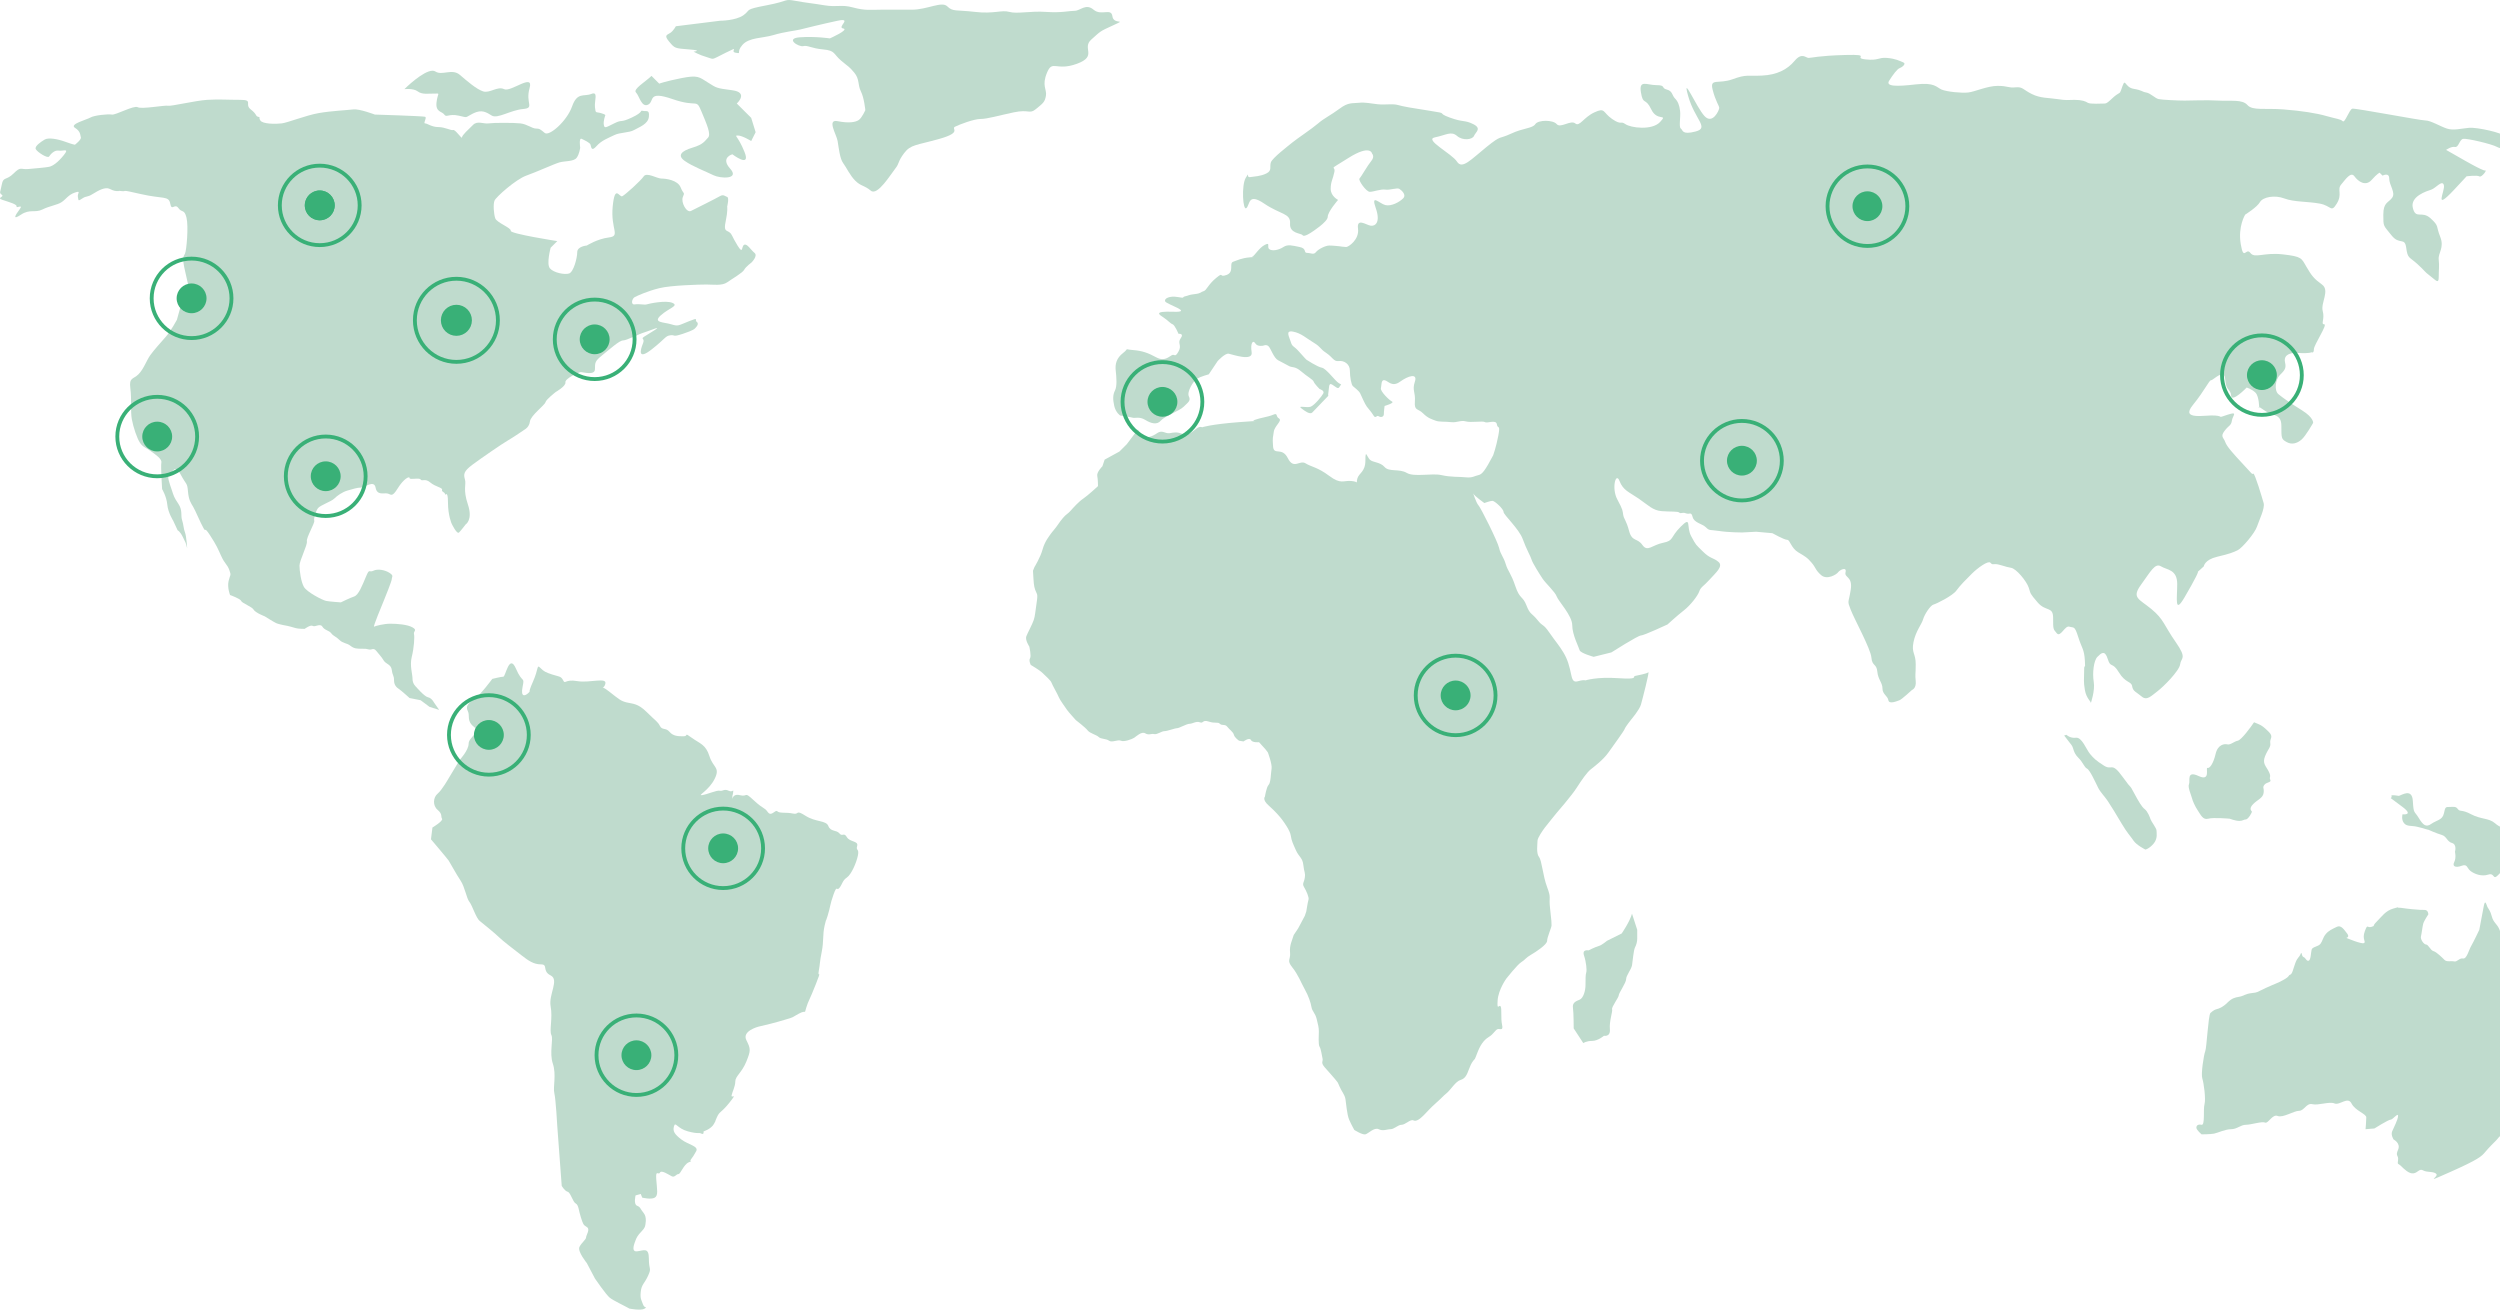 <svg width="649" height="340" viewBox="0 0 649 340" fill="none" xmlns="http://www.w3.org/2000/svg">
<g clip-path="url(#clip0_3289_19675)">
<path d="M295.392 111.492L292.515 115.312L290.598 117.222L286.764 119.322L286.188 121.042C286.188 121.042 284.654 122.57 284.846 123.525C285.039 124.481 285.039 126.199 285.039 126.199C285.039 126.199 282.354 128.683 281.203 129.446C280.052 130.21 278.518 131.929 278.518 131.929C278.518 131.929 277.559 133.076 276.984 133.458C276.409 133.839 275.451 134.985 274.683 136.132C273.915 137.278 273.149 138.041 272.765 138.614C272.382 139.187 271.231 140.524 270.656 142.625C270.081 144.727 268.546 147.21 268.546 147.21L268.162 148.164C268.355 151.412 268.354 151.985 268.738 153.131C269.122 154.277 269.506 153.894 269.122 156.378C268.738 158.86 268.738 159.816 268.355 160.962C267.971 162.107 266.82 164.208 266.438 165.165C266.054 166.12 267.205 167.838 267.205 167.838C267.205 167.838 267.781 170.322 267.396 170.895C267.013 171.468 267.588 172.614 267.588 172.614C267.588 172.614 269.889 173.951 270.657 174.715C271.424 175.479 272.766 176.626 272.958 177.198C273.15 177.772 274.684 180.446 274.876 181.019C275.067 181.592 276.602 183.692 276.985 184.266C277.368 184.839 279.286 186.941 279.286 186.941C279.286 186.941 281.779 188.849 282.355 189.614C282.93 190.377 284.656 190.759 285.23 191.332C285.806 191.905 287.148 191.713 287.915 192.288C288.682 192.861 290.216 191.905 290.984 192.288C291.75 192.67 293.861 191.906 294.436 191.524C295.011 191.142 296.353 189.805 297.312 190.377C298.27 190.949 298.845 190.377 299.613 190.568C300.379 190.759 301.53 189.805 302.297 189.805C303.064 189.805 304.981 189.041 305.556 189.041C306.132 189.041 308.05 187.894 308.818 187.894C309.583 187.894 310.543 187.131 311.501 187.512C312.46 187.894 312.076 186.75 313.802 187.322C315.528 187.894 316.103 187.322 316.678 187.894C317.254 188.467 318.022 187.895 318.597 188.659C319.172 189.422 320.131 189.995 320.322 190.759C320.513 191.524 321.664 192.289 321.664 192.289L322.815 192.479C322.815 192.479 324.35 191.333 324.733 192.098C325.116 192.861 326.842 192.671 326.842 192.671L328.568 194.581L329.143 195.344C329.143 195.344 330.294 198.401 330.102 199.547C329.91 200.692 329.91 203.176 329.335 203.748C328.76 204.322 328.377 206.805 328.377 206.805C328.377 206.805 327.609 207.569 329.335 209.097C331.061 210.626 332.212 211.962 332.787 212.725C333.363 213.49 334.898 215.592 335.088 216.928C335.28 218.265 335.663 219.029 336.431 220.748C337.198 222.467 338.156 222.658 338.348 224.569C338.541 226.479 338.923 226.48 338.731 227.815C338.54 229.153 337.965 229.344 338.54 230.298C339.115 231.254 339.881 232.973 339.691 233.546C339.499 234.119 339.115 236.602 339.115 236.602L338.731 237.748L337.006 240.997L335.855 242.715C335.472 244.051 334.705 245.389 334.897 247.299C335.088 249.209 333.938 249.208 335.472 251.118C337.006 253.029 337.772 255.13 338.731 256.849C339.691 258.568 340.266 260.287 340.457 261.433C340.649 262.579 341.416 262.962 341.799 264.489C342.182 266.018 342.374 266.781 342.374 267.736C342.374 268.691 342.182 271.175 342.567 271.748C342.949 272.32 343.142 274.041 343.334 274.804C343.525 275.569 342.758 275.76 343.909 277.097C345.06 278.434 345.826 279.198 346.593 280.153C347.36 281.109 347.168 280.726 347.744 282.064C348.319 283.4 349.086 284.166 349.279 285.31C349.47 286.456 349.661 289.321 350.237 290.658C350.812 291.996 351.579 293.333 351.579 293.333C351.579 293.333 353.689 294.67 354.456 294.479C355.222 294.288 356.757 292.57 357.908 293.142C359.059 293.715 360.017 293.142 360.976 293.142C361.934 293.142 362.894 291.996 363.853 291.996C364.811 291.996 366.153 290.467 366.922 290.85C367.688 291.231 368.646 290.467 369.605 289.512C370.565 288.558 371.14 287.794 372.865 286.266C374.591 284.738 374.399 284.737 375.549 283.782C376.7 282.826 377.851 280.725 379.193 280.343C380.535 279.961 380.918 278.626 381.302 277.67C381.686 276.715 381.877 276.142 382.453 275.377C383.029 274.614 382.645 275.571 383.604 273.086C384.563 270.602 385.715 269.648 386.673 269.074C387.632 268.502 388.207 267.356 388.782 267.164C389.357 266.972 390.316 267.737 389.933 266.018C389.55 264.299 389.933 261.816 389.55 261.243C389.166 260.669 388.59 262.579 388.783 259.713C388.976 256.849 391.084 253.983 391.084 253.983C391.084 253.983 393.96 250.355 394.919 249.782C395.879 249.209 396.07 248.636 397.413 247.872C398.754 247.109 401.631 245.199 401.631 244.243C401.631 243.287 402.782 240.804 402.782 240.231C402.782 239.658 402.782 239.085 402.4 235.837C402.015 232.591 402.782 233.354 401.632 230.298C400.482 227.242 400.289 223.422 399.523 222.467C398.755 221.512 399.138 219.028 399.138 218.265C399.138 217.501 400.482 215.591 401.057 214.827C401.632 214.063 404.125 211.006 404.125 211.006C404.125 211.006 407.96 206.613 409.302 204.513C410.645 202.411 411.987 200.502 412.945 199.738C413.904 198.974 416.206 197.253 417.547 195.344C418.89 193.434 421.575 189.805 421.767 189.231C421.958 188.659 423.492 186.749 423.492 186.749C423.492 186.749 425.601 184.265 425.985 182.928C426.368 181.591 428.285 174.142 427.901 174.523C427.52 174.906 425.218 175.287 424.45 175.478C423.684 175.67 425.602 176.433 420.039 176.052C414.48 175.669 411.603 176.625 411.603 176.625C409.876 176.242 408.535 178.152 407.959 175.478C407.384 172.805 406.999 171.277 405.85 169.366C404.699 167.456 403.931 166.692 402.207 164.208C400.482 161.726 400.672 162.871 399.138 160.962C397.604 159.052 397.22 159.624 396.261 157.142C395.303 154.659 394.536 155.614 393.385 152.176C392.234 148.736 391.467 148.354 390.892 146.445C390.316 144.536 389.55 143.961 389.166 142.243C388.783 140.523 384.373 131.738 383.797 131.164C383.221 130.592 382.263 127.534 382.455 128.108C382.647 128.681 385.332 130.591 385.332 130.591C385.332 130.591 386.865 130.017 387.441 130.017C388.016 130.017 390.317 132.119 390.317 132.882C390.317 133.647 394.346 137.277 395.304 139.951C396.262 142.625 397.415 144.535 397.605 145.299C397.795 146.062 399.714 149.119 400.482 150.266C401.248 151.412 403.741 153.703 404.124 154.85C404.507 155.996 408.152 159.816 408.152 162.299C408.152 164.782 409.876 168.029 410.069 168.793C410.261 169.556 413.712 170.513 413.712 170.513L418.315 169.366C418.315 169.366 425.218 164.972 425.985 164.972C426.751 164.972 432.889 162.107 432.889 162.107C432.889 162.107 435.381 159.816 437.107 158.479C438.833 157.142 440.75 154.66 441.135 153.512C441.517 152.366 442.285 152.176 443.818 150.456C445.353 148.736 447.462 147.018 446.12 145.871C444.778 144.726 444.01 145.108 442.093 143.197C440.175 141.288 440.367 141.67 439.024 139.186C437.682 136.704 439.216 133.838 436.339 136.704C433.464 139.569 434.614 140.332 431.737 140.907C428.861 141.479 427.71 143.389 426.368 141.479C425.026 139.569 423.684 140.715 422.916 137.849C422.149 134.984 421.573 134.793 421.382 133.648C421.191 132.501 421.382 132.501 419.848 129.636C418.314 126.771 419.464 122.377 420.423 124.86C421.382 127.343 422.916 127.725 425.409 129.445C427.901 131.163 429.053 132.501 431.353 132.692C433.654 132.882 435.572 132.692 435.956 133.073C436.339 133.456 436.722 132.883 437.682 133.264C438.641 133.647 439.023 132.692 439.407 134.219C439.79 135.747 441.9 135.938 442.858 136.893C443.817 137.848 443.817 137.467 446.311 137.848C448.805 138.23 452.257 138.23 452.257 138.23L455.899 138.039L460.118 138.42C460.118 138.42 463.188 140.139 463.953 140.139C464.72 140.139 464.912 142.241 466.83 143.387C468.747 144.533 469.131 144.723 470.281 146.061C471.434 147.398 471.24 147.971 472.774 149.307C474.309 150.646 476.803 149.117 477.186 148.545C477.568 147.972 479.485 147.017 479.104 148.545C478.719 150.073 481.02 149.499 480.445 153.13C479.87 156.758 479.485 155.803 480.445 158.287C481.403 160.77 485.622 168.41 485.815 170.702C486.007 172.994 487.156 172.23 487.348 174.333C487.541 176.433 488.69 177.197 488.69 178.725C488.69 180.253 490.033 180.634 490.224 181.782C490.418 182.928 492.526 181.972 493.101 181.782C493.677 181.59 496.361 179.107 496.361 179.107C496.361 179.107 497.514 178.726 497.32 176.815C497.128 174.906 497.32 175.287 497.32 172.422C497.32 169.557 496.17 169.557 496.745 166.693C497.32 163.828 498.854 162.108 499.238 160.772C499.621 159.435 501.156 157.143 501.922 156.951C502.688 156.76 506.908 154.66 507.867 153.321C508.826 151.985 510.36 150.457 511.895 148.929C513.428 147.401 516.113 145.491 516.689 146.064C517.264 146.637 517.072 146.446 518.031 146.446C518.99 146.446 520.716 147.211 522.058 147.401C523.4 147.592 526.086 150.839 526.661 152.559C527.236 154.278 526.852 153.895 528.962 156.379C531.071 158.861 532.989 157.333 532.989 160.39C532.989 163.446 532.989 163.255 533.948 164.401C534.907 165.548 536.057 162.3 537.207 162.683C538.357 163.065 538.549 162.301 539.507 165.357C540.466 168.413 541.041 168.413 541.234 171.469C541.425 174.525 541.042 171.66 541.042 174.142C541.042 176.626 540.849 176.817 541.234 179.109C541.617 181.402 542.958 182.166 542.768 182.548C542.768 182.548 543.918 179.301 543.534 177.008C543.152 174.717 543.534 171.47 544.493 170.515C545.451 169.559 546.412 168.605 547.177 171.088C547.945 173.57 548.328 171.661 550.054 174.526C551.781 177.392 553.314 176.817 553.506 178.155C553.697 179.492 554.658 179.684 555.999 180.829C557.341 181.975 558.491 180.639 560.026 179.492C561.561 178.346 565.778 174.143 565.972 172.424C566.162 170.706 567.888 171.087 564.82 166.695C561.751 162.302 561.751 160.773 558.491 158.099C555.234 155.425 553.315 155.234 555.809 151.796C558.301 148.357 559.452 146.066 560.986 147.021C562.52 147.976 565.203 147.784 565.203 151.606C565.203 155.425 564.436 159.628 567.121 155.043C569.805 150.459 571.149 147.785 570.38 148.551C569.615 149.314 572.107 147.022 572.107 147.022C572.107 147.022 572.299 145.303 575.56 144.539C578.818 143.774 579.777 143.393 580.929 142.82C582.079 142.246 585.339 138.426 585.914 136.707C586.489 134.988 588.024 131.932 587.64 130.595C587.257 129.257 585.338 122.764 584.955 122.954C584.572 123.146 584.764 123.146 582.272 120.472C579.777 117.798 578.052 115.888 577.669 114.741C577.286 113.595 576.326 113.404 577.476 111.876C578.628 110.349 579.203 110.54 579.395 109.202C579.586 107.866 581.119 106.719 578.243 107.675C575.368 108.63 577.476 108.058 574.984 107.867C572.491 107.675 565.972 109.203 569.232 105.193C572.491 101.181 573.448 98.699 574.024 98.699C574.601 98.699 577.477 95.451 577.668 98.507C577.861 101.563 579.01 100.798 579.202 102.709C579.395 104.619 583.23 100.608 583.23 100.608C583.23 100.608 584.572 100.99 585.53 101.945C586.489 102.9 586.489 105.956 586.489 105.956C586.489 105.956 585.722 105.001 587.832 106.529C589.942 108.058 592.242 107.293 592.242 110.541C592.242 113.788 592.242 113.979 593.584 114.743C594.928 115.507 596.268 115.126 597.421 114.17C598.571 113.216 600.488 109.777 600.488 109.777C600.488 109.777 600.679 108.439 597.611 106.529C594.544 104.62 592.626 103.283 591.477 102.328C590.325 101.373 590.709 98.508 591.858 97.361C593.011 96.214 593.584 95.641 593.201 94.114C592.817 92.585 593.777 91.439 596.653 91.63C599.529 91.822 600.104 91.44 600.104 91.44C600.104 91.44 600.681 91.821 600.681 90.675C600.681 89.53 604.323 84.181 603.364 84.181C602.405 84.181 603.558 82.844 602.98 80.743C602.405 78.641 604.898 75.395 602.79 73.867C600.68 72.338 600.104 71.574 598.762 69.282C597.421 66.989 597.611 66.608 592.626 66.035C587.64 65.462 585.339 67.181 584.188 65.654C583.037 64.125 582.463 67.945 581.696 63.361C580.929 58.776 582.847 55.72 582.847 55.72C582.847 55.72 585.915 53.81 586.681 52.473C587.448 51.135 590.516 50.563 593.011 51.518C595.504 52.473 599.146 52.282 602.215 52.856C605.283 53.428 605.092 55.339 606.626 52.856C608.16 50.372 606.626 49.227 607.776 47.889C608.928 46.552 610.269 44.451 611.227 45.787C612.186 47.126 614.106 48.461 615.641 46.742C617.174 45.024 617.749 44.833 617.749 44.833L618.514 45.597C618.514 45.597 620.24 44.641 620.24 46.359C620.24 48.08 621.967 49.99 621.008 51.326C620.048 52.665 618.708 52.473 618.708 55.72C618.708 58.968 618.708 58.395 620.815 61.069C622.926 63.742 624.267 61.45 624.651 64.316C625.035 67.181 625.417 66.609 627.528 68.519C629.637 70.428 629.252 70.428 630.787 71.575C632.322 72.721 633.089 73.867 633.089 71.957C633.089 70.047 633.281 69.092 633.089 67.373C632.896 65.654 634.624 64.316 633.471 61.451C632.321 58.586 633.28 58.777 630.979 56.676C628.677 54.576 627.143 57.059 626.378 54.002C625.61 50.946 630.02 49.609 631.172 49.227C632.322 48.846 634.046 46.553 634.43 48.081C634.814 49.609 631.554 55.148 637.116 49.227C642.676 43.306 640.184 45.789 640.184 45.789C640.184 45.789 643.06 45.407 643.635 45.789C644.209 46.172 645.746 44.07 645.168 44.261C644.593 44.453 639.034 41.205 639.034 41.205L635.006 38.913C635.006 38.913 636.349 37.958 637.307 38.15C638.267 38.341 638.459 36.239 639.419 36.048C640.377 35.857 646.896 37.386 648.24 38.15C649.582 38.913 654.375 39.104 653.799 38.723C653.224 38.34 650.157 36.049 649.964 35.284C649.773 34.52 643.061 32.992 640.952 33.183C638.842 33.373 636.926 33.946 635.2 33.373C633.473 32.8 630.981 31.272 629.638 31.272C628.296 31.272 611.422 28.025 610.655 28.216C609.888 28.407 608.736 32.035 608.161 31.463C607.586 30.89 606.628 30.889 603.941 30.125C601.259 29.361 597.614 28.788 592.819 28.407C588.026 28.025 584.767 28.789 583.425 27.26C582.082 25.733 579.207 26.305 575.946 26.114C572.687 25.924 568.851 26.114 567.125 26.114C565.399 26.114 561.374 25.924 560.414 25.732C559.455 25.54 558.305 24.203 557.155 24.013C556.003 23.822 556.195 23.441 553.894 23.059C551.593 22.676 551.785 20.194 551.018 22.294C550.251 24.396 550.634 23.822 549.484 24.586C548.333 25.351 547.183 26.878 546.415 26.878C545.649 26.878 542.581 27.069 542.004 26.687C541.428 26.305 540.47 25.924 538.552 25.924C536.634 25.924 536.634 26.114 534.142 25.732C531.649 25.35 529.731 25.54 527.43 24.395C525.129 23.249 525.129 22.485 523.211 22.676C521.295 22.868 521.295 22.294 518.609 22.294C515.925 22.294 512.666 23.822 510.939 24.013C509.214 24.204 505.379 23.822 504.036 23.249C502.693 22.676 502.31 21.339 497.324 21.911C492.338 22.485 489.462 22.485 490.42 20.957C491.38 19.429 492.53 17.901 493.105 17.71C493.681 17.519 495.022 16.564 494.062 16.182C493.105 15.8 492.145 15.228 489.845 15.036C487.543 14.845 487.734 15.8 484.284 15.418C480.832 15.036 486.201 14.081 479.107 14.272C472.012 14.464 470.286 15.036 469.519 15.036C468.752 15.036 467.792 13.508 465.875 15.8C463.958 18.092 461.271 19.428 457.438 19.619C453.603 19.811 453.41 19.237 449.768 20.574C446.125 21.91 443.823 20.192 444.59 23.248C445.356 26.304 446.316 27.45 446.316 28.023C446.316 28.596 444.59 32.416 442.482 30.124C440.37 27.832 436.536 18.855 438.262 24.967C439.987 31.079 443.822 33.181 440.18 34.136C436.537 35.09 436.918 33.754 436.343 33.371C435.769 32.989 436.343 30.315 436.152 28.787C435.959 27.259 435.576 26.304 434.81 25.54C434.044 24.775 434.234 23.63 432.7 23.248C431.166 22.866 432.509 22.101 430.016 22.101C427.523 22.101 425.414 20.573 425.989 24.012C426.564 27.45 427.139 25.158 428.672 28.405C430.206 31.652 433.083 29.36 430.974 31.652C428.865 33.944 423.304 33.18 421.961 32.225C420.619 31.27 421.003 32.607 418.508 30.888C416.016 29.169 416.784 27.831 413.908 29.169C411.032 30.506 410.072 32.989 408.921 32.034C407.77 31.078 405.087 33.37 404.127 32.225C403.168 31.079 399.333 31.079 398.567 32.225C397.799 33.371 395.498 33.18 392.238 34.709C388.979 36.236 389.936 34.899 385.91 38.146C381.882 41.393 379.581 44.067 378.24 41.966C376.897 39.866 369.61 36.236 372.487 35.662C375.364 35.09 376.706 33.944 378.24 35.281C379.774 36.617 382.268 36.236 382.65 35.281C383.033 34.325 384.76 33.37 382.458 32.225C380.157 31.078 379.965 31.842 376.322 30.505C372.678 29.168 376.322 29.551 371.336 28.786C366.35 28.022 364.24 27.64 362.898 27.259C361.557 26.877 359.638 27.259 357.721 27.068C355.803 26.877 354.462 26.495 352.735 26.686C351.01 26.877 350.051 26.495 347.749 28.214C345.447 29.933 343.721 30.697 342.188 32.034C340.654 33.37 336.628 36.045 335.477 37.001C334.326 37.955 330.299 41.011 329.915 42.158C329.532 43.304 330.299 44.259 328.764 45.023C327.23 45.786 325.696 45.786 324.545 45.977C323.394 46.168 324.545 44.258 323.394 46.168C322.244 48.079 322.628 54.955 323.586 53.999C324.545 53.044 323.97 49.989 328.188 52.855C332.407 55.719 335.093 55.337 334.9 58.011C334.708 60.685 337.776 60.494 338.16 61.068C338.543 61.64 340.461 60.303 340.461 60.303C340.461 60.303 344.68 57.629 344.68 56.292C344.68 54.955 347.364 51.899 347.364 51.899C347.364 51.899 345.446 50.944 345.446 49.034C345.446 47.125 346.022 46.55 346.405 44.64C346.788 42.731 344.295 44.641 350.049 41.011C355.8 37.382 356.185 39.866 356.185 39.866C356.185 39.866 356.95 40.629 355.992 41.775C355.034 42.922 353.307 45.978 352.924 46.359C352.54 46.742 354.65 49.798 355.608 49.798C356.567 49.798 358.485 49.033 359.636 49.224C360.787 49.416 362.704 48.652 363.279 49.034C363.855 49.416 365.197 50.562 364.237 51.517C363.279 52.472 361.168 53.618 359.636 53.237C358.101 52.855 355.799 50.18 357.142 54C358.485 57.821 356.95 58.776 355.799 58.585C354.65 58.394 352.156 56.484 352.54 59.349C352.924 62.213 350.048 64.124 349.472 64.124C348.896 64.124 347.747 63.933 347.747 63.933C347.747 63.933 346.02 63.741 345.062 63.741C344.103 63.741 342.185 64.695 341.61 65.46C341.034 66.224 340.267 65.652 339.309 65.652C338.351 65.652 339.309 64.505 337.391 64.124C335.474 63.742 334.323 63.36 333.173 64.124C332.022 64.887 330.297 65.269 329.529 64.696C328.763 64.124 329.914 62.785 328.378 63.551C326.845 64.314 325.694 66.416 325.119 66.608C324.544 66.798 326.845 66.608 324.544 66.798C322.243 66.989 321.284 67.563 320.133 67.944C318.982 68.327 320.517 70.618 318.407 71.382C316.298 72.146 317.833 70.427 315.723 72.146C313.613 73.866 313.229 75.393 312.463 75.584C311.695 75.776 311.888 76.157 310.162 76.348C308.436 76.539 308.628 76.73 307.668 76.921C306.71 77.112 307.861 77.495 305.751 77.112C303.641 76.73 302.108 77.495 302.491 78.258C302.874 79.022 309.969 81.123 304.6 80.932C299.231 80.741 300.957 81.696 302.108 82.46C303.259 83.224 303.833 83.987 304.409 84.179C304.985 84.37 305.942 86.663 305.942 86.663C305.942 86.663 307.477 86.471 306.518 87.809C305.56 89.146 306.901 89.528 305.942 91.247C304.984 92.967 304.984 91.82 304.217 92.202C303.45 92.583 302.299 93.921 300.189 92.775C298.079 91.628 296.547 91.055 294.053 90.865C291.56 90.674 293.286 90.293 291.56 91.628C289.834 92.967 289.451 94.494 289.643 96.213C289.835 97.931 290.027 100.224 289.451 101.37C288.876 102.516 288.876 103.663 289.258 105.382C289.643 107.1 290.794 107.866 290.794 107.866C290.794 107.866 293.478 108.247 294.053 108.439C294.628 108.63 295.779 108.057 297.313 109.011C298.847 109.966 300.381 110.349 301.34 109.202C302.298 108.057 306.134 106.719 307.286 105.574C308.436 104.427 309.203 104.046 308.628 102.9C308.052 101.753 309.779 98.888 310.737 98.315C311.695 97.743 313.805 97.169 313.805 97.169L316.106 93.731C316.106 93.731 318.024 91.629 318.982 91.821C319.941 92.012 325.31 93.923 324.927 91.44C324.544 88.956 325.311 88.192 325.886 89.147C326.461 90.102 327.995 89.72 327.995 89.72C327.995 89.72 328.762 89.339 329.337 89.912C329.912 90.484 330.679 92.968 331.83 93.54C332.981 94.114 333.939 94.687 334.707 95.068C335.473 95.451 336.241 95.068 337.775 96.405C339.309 97.743 340.843 98.507 341.034 99.079C341.228 99.652 342.569 100.989 342.569 100.989C342.569 100.989 343.911 101.371 343.528 102.136C343.144 102.9 341.228 105.193 340.268 105.574C339.309 105.956 336.817 105.191 337.775 105.956C338.733 106.719 340.077 107.675 340.652 107.101C341.228 106.528 344.87 102.708 344.87 102.708C344.87 102.708 344.678 102.899 344.87 101.752C345.062 100.608 344.87 99.27 345.829 99.843C346.787 100.417 347.363 101.18 347.747 100.417C348.13 99.652 348.514 100.035 347.554 99.462C346.595 98.888 344.295 95.641 343.144 95.451C341.993 95.259 339.116 93.348 339.116 93.348C339.116 93.348 338.541 92.776 337.199 91.248C335.856 89.72 335.473 90.102 335.088 88.764C334.706 87.428 333.554 85.708 335.664 86.09C337.775 86.472 339.116 87.809 341.033 88.955C342.951 90.102 342.569 90.483 344.294 91.629C346.019 92.776 346.212 93.922 347.553 93.731C348.895 93.54 350.43 94.495 350.43 96.214C350.43 97.933 350.813 99.843 351.196 100.226C351.581 100.608 352.73 101.372 353.114 102.136C353.497 102.9 354.265 104.81 354.839 105.574C355.415 106.337 355.99 106.911 356.565 107.867C357.14 108.821 357.332 107.675 357.907 108.058C358.483 108.439 359.25 108.248 359.25 107.484C359.25 106.72 359.441 105.383 359.441 105.383C359.441 105.383 362.127 104.619 361.36 104.236C360.593 103.854 358.291 101.562 358.483 100.798C358.675 100.035 358.483 98.507 359.441 98.698C360.4 98.888 361.359 100.608 363.469 99.079C365.578 97.551 368.071 96.787 367.303 99.079C366.537 101.371 367.497 101.752 367.303 104.236C367.113 106.72 368.072 105.956 369.415 107.293C370.756 108.63 371.715 108.822 372.673 109.203C373.633 109.586 375.166 109.395 376.701 109.586C378.236 109.777 379.194 109.012 380.537 109.395C381.878 109.777 384.946 109.203 385.522 109.586C386.098 109.968 388.399 108.822 388.59 110.159C388.782 111.496 389.55 109.968 388.975 113.024C388.399 116.08 387.632 118.181 387.632 118.181C385.522 122.192 384.756 123.148 383.796 123.339C382.839 123.53 382.263 124.103 380.538 123.912C378.812 123.72 376.702 123.912 374.209 123.339C371.716 122.765 367.113 123.912 365.196 122.765C363.279 121.619 360.594 122.574 359.442 121.238C358.292 119.9 356.375 120.091 355.608 119.327C354.841 118.564 354.458 116.463 354.458 119.519C354.458 122.576 352.732 122.766 352.348 124.294C351.964 125.822 352.922 125.058 350.813 124.867C348.703 124.675 348.128 125.822 345.061 123.531C341.992 121.238 340.458 121.238 338.925 120.283C337.39 119.327 335.856 122.001 334.323 118.946C332.788 115.89 330.679 118.373 330.487 115.89C330.295 113.406 330.487 113.598 330.679 112.07C330.872 110.542 332.98 109.205 332.021 108.632C331.062 108.059 331.829 107.104 330.487 107.677C329.144 108.25 327.227 108.441 325.693 109.014C324.159 109.588 329.144 109.014 321.666 109.588C314.187 110.161 312.077 110.924 312.077 110.924C312.077 110.924 311.502 110.542 310.543 111.306C309.584 112.07 308.242 113.216 306.9 112.644C305.558 112.07 304.79 112.261 303.64 112.453C302.489 112.644 301.723 111.498 300.381 112.453C299.038 113.406 297.504 113.789 296.928 113.406C296.332 113.016 295.369 111.489 295.369 111.489L295.392 111.492Z" fill="#BFDBCD"/>
<path d="M423.678 237.173C423.103 239.275 420.994 242.33 420.994 242.33L417.157 244.241C417.157 244.241 415.817 245.387 415.049 245.578C414.282 245.768 412.364 246.724 412.364 246.724C412.364 246.724 410.639 246.342 411.213 248.06C411.788 249.779 411.981 251.882 411.788 252.453C411.598 253.027 411.598 254.174 411.598 255.702C411.598 257.23 411.023 259.139 410.063 259.521C409.105 259.904 408.145 260.285 408.337 261.623C408.53 262.96 408.53 266.971 408.53 266.971L411.023 270.791C411.023 270.791 411.79 270.219 413.325 270.219C414.857 270.219 416.392 268.883 416.392 268.883C416.392 268.883 418.119 269.263 417.926 267.164C417.734 265.061 418.694 262.579 418.501 262.006C418.31 261.433 420.228 258.949 420.228 258.377C420.228 257.803 422.146 255.131 422.146 254.175C422.146 253.22 423.487 251.691 423.679 250.547C423.871 249.399 424.063 246.726 424.446 245.962C424.83 245.199 425.022 244.434 425.022 243.67C425.022 242.906 425.022 241.378 425.022 241.378L423.659 237.169L423.678 237.173Z" fill="#BFDBCD"/>
<path d="M573.825 262.963C573.25 263.726 572.866 271.94 572.483 272.895C572.1 273.85 571.332 278.817 571.717 279.962C572.1 281.109 572.675 285.31 572.292 286.648C571.908 287.984 572.484 292.187 571.524 291.996C570.566 291.804 570.184 292.188 570.184 292.76C570.184 293.333 571.524 294.478 571.524 294.478C571.524 294.478 573.827 294.479 574.785 294.287C575.743 294.096 577.661 293.141 579.196 293.141C580.73 293.141 581.689 291.994 583.03 291.994C584.373 291.994 587.25 291.04 588.017 291.421C588.783 291.802 589.934 289.129 591.276 289.703C592.619 290.276 595.496 288.366 596.838 288.366C598.179 288.366 598.756 286.263 600.29 286.647C601.824 287.029 604.701 285.883 606.043 286.454C607.383 287.029 609.495 284.545 610.453 286.454C611.412 288.366 614.289 289.129 614.289 290.084C614.289 291.039 614.095 293.141 614.095 293.141L616.397 292.949C616.397 292.949 620.039 290.657 620.616 290.657C621.191 290.657 622.534 288.747 622.534 289.703C622.534 290.657 621.382 292.76 620.999 293.714C620.616 294.669 621.382 295.816 621.382 295.816C621.382 295.816 623.301 296.77 622.534 298.489C621.766 300.208 622.725 299.827 622.534 301.163C622.341 302.5 622.534 301.926 623.299 302.69C624.067 303.455 625.411 304.794 626.56 304.601C627.712 304.41 628.094 303.265 629.053 303.838C630.011 304.41 631.928 304.029 632.503 304.793C633.081 305.556 628.861 307.466 636.148 304.22C643.435 300.972 644.2 300.208 645.159 299.062C646.121 297.916 647.271 296.77 648.036 296.006C648.804 295.242 648.229 295.433 650.529 293.714C652.83 291.995 652.83 292.759 654.941 289.511C657.051 286.265 658.583 285.119 658.968 284.545C659.352 283.971 660.119 283.781 660.31 281.487C660.502 279.196 662.035 277.095 662.035 276.331C662.035 275.568 662.61 274.423 662.419 273.084C662.227 271.747 663.186 269.838 662.035 267.928C660.884 266.017 662.61 265.255 660.884 264.489C659.158 263.725 658.008 264.108 657.625 262.77C657.241 261.433 655.706 261.624 655.131 257.995C654.556 254.366 652.255 253.983 652.255 253.983C652.255 253.983 649.954 253.028 650.529 252.647C651.106 252.264 651.297 249.589 651.106 248.826C650.913 248.062 650.913 246.343 650.339 245.198C649.764 244.05 649.38 242.524 648.805 241.185C648.229 239.849 647.271 239.466 646.887 237.939C646.503 236.411 645.927 235.837 645.737 235.456C645.543 235.074 645.159 233.164 644.777 235.264C644.394 237.365 643.625 241.376 643.625 241.376C643.625 241.376 642.091 244.624 641.516 245.579C640.941 246.533 640.366 249.017 639.407 248.825C638.448 248.634 637.871 249.781 637.106 249.589C636.339 249.397 635.189 249.78 634.614 249.208C634.038 248.634 632.504 247.106 631.736 246.915C630.97 246.724 630.395 245.197 629.819 245.197C629.242 245.197 628.284 243.859 628.477 243.095C628.668 242.331 628.859 240.613 629.052 239.848C629.243 239.084 630.395 237.364 630.395 237.364C630.395 237.364 630.395 236.218 629.435 236.218C628.477 236.218 628.284 236.218 626.175 236.027C624.066 235.835 623.492 235.645 622.723 235.645C621.958 235.645 623.491 235.263 621.381 235.836C619.272 236.41 618.313 237.938 616.97 239.275C615.63 240.612 616.78 240.229 615.63 240.612C614.478 240.995 614.671 239.656 613.903 241.758C613.136 243.859 614.288 244.431 613.71 244.814C613.135 245.197 609.109 243.478 609.109 243.478C609.109 243.478 610.068 243.286 609.3 242.331C608.534 241.376 607.767 240.04 606.617 240.613C605.465 241.185 604.505 241.568 603.74 242.523C602.973 243.478 602.973 244.241 602.398 245.005C601.823 245.769 600.289 245.769 600.097 246.534C599.905 247.298 599.905 249.207 599.331 249.398C598.756 249.59 598.564 248.636 597.989 248.445C597.414 248.254 597.605 246.725 597.222 247.681C596.839 248.636 596.455 248.444 595.88 249.972C595.303 251.5 595.113 252.838 594.538 253.029C593.963 253.221 594.538 253.411 592.811 254.366C591.086 255.321 590.702 255.321 588.21 256.467C585.718 257.614 586.293 257.614 584.567 257.804C582.842 257.996 582.457 258.569 581.307 258.76C580.155 258.951 579.39 259.141 578.238 260.287C577.088 261.434 576.129 261.815 575.363 262.006C574.596 262.198 573.863 262.948 573.863 262.948L573.825 262.963Z" fill="#BFDBCD"/>
<path d="M585.14 187.512C584.374 188.659 581.881 192.096 580.923 192.288C579.964 192.478 579.004 193.435 578.238 193.243C577.471 193.051 575.745 193.243 575.17 195.726C574.595 198.209 573.635 199.546 573.059 199.355C572.483 199.164 574.017 202.983 570.758 201.457C567.5 199.928 568.65 202.794 568.265 203.559C567.882 204.322 568.841 206.424 569.032 207.187C569.226 207.951 569.799 209.289 570.567 210.433C571.333 211.58 571.908 212.917 573.251 212.536C574.594 212.153 578.811 212.536 578.811 212.536C578.811 212.536 580.347 213.109 581.305 213.109C582.263 213.109 582.456 212.727 583.03 212.727C583.604 212.727 584.755 210.816 584.564 210.626C584.372 210.433 583.798 209.861 584.948 208.715C586.099 207.569 587.44 207.187 587.633 205.85C587.825 204.513 587.25 204.513 587.825 203.748C588.4 202.984 589.741 203.177 589.359 202.411C588.975 201.648 589.741 201.839 588.975 200.309C588.209 198.782 587.249 198.208 588.015 196.298C588.783 194.389 589.552 194.006 589.359 192.86C589.166 191.713 590.317 191.332 588.975 189.994C587.634 188.659 587.058 188.276 586.099 187.892L585.153 187.502L585.14 187.512Z" fill="#BFDBCD"/>
<path d="M622.73 206.615C623.499 206.424 626.182 204.513 626.375 207.952C626.567 211.39 626.757 210.434 627.909 212.344C629.059 214.255 629.824 214.829 631.167 213.874C632.509 212.917 634.043 212.917 634.427 211.2C634.811 209.48 634.811 209.48 635.961 209.48C637.114 209.48 637.495 209.289 638.073 210.055C638.647 210.817 639.029 210.053 641.523 211.391C644.016 212.728 646.125 212.344 647.661 213.683C649.195 215.019 649.962 214.83 652.071 215.593C654.18 216.357 653.221 215.211 655.139 217.312C657.057 219.413 656.291 219.985 657.248 220.941C658.206 221.896 658.975 220.176 658.591 222.469C658.206 224.761 655.523 222.468 659.55 225.714C663.576 228.963 664.152 229.537 665.493 230.491C666.837 231.446 667.795 232.593 666.646 232.593C665.493 232.593 661.851 232.593 661.469 232.019C661.084 231.446 659.359 231.063 658.207 229.727C657.058 228.391 654.565 227.435 653.991 226.289C653.414 225.142 652.647 224.761 651.689 224.761C650.731 224.761 649.772 225.906 648.429 227.244C647.086 228.58 647.663 226.481 645.936 227.053C644.209 227.626 642.294 226.861 641.333 226.097C640.374 225.333 640.568 224.188 639.034 224.761C637.498 225.333 636.541 224.952 637.116 223.806C637.691 222.659 637.307 221.131 637.307 221.131C637.307 221.131 637.884 219.221 636.542 218.84C635.199 218.459 635.199 217.121 633.857 216.738C632.513 216.357 630.405 215.401 630.405 215.401C630.405 215.401 630.214 215.401 629.638 215.21C629.063 215.018 629.063 215.018 627.528 214.637C625.995 214.255 624.843 214.636 624.077 213.682C623.309 212.727 623.693 211.39 623.693 211.39C623.693 211.39 626.761 211.772 623.693 209.479L620.625 207.188C620.625 207.188 621.007 206.996 620.816 206.615C620.62 206.224 622.733 206.606 622.733 206.606L622.73 206.615Z" fill="#BFDBCD"/>
<path d="M536.434 190.753C536.434 190.753 537.393 191.709 538.927 191.518C540.461 191.326 541.61 194.573 542.571 195.719C543.529 196.866 544.105 197.438 546.214 198.776C548.323 200.112 548.131 197.629 551.008 201.641C553.884 205.651 552.542 203.169 553.884 205.651C555.226 208.137 555.994 209.473 556.76 210.047C557.526 210.62 558.103 212.147 558.296 212.72C558.486 213.293 559.828 215.012 559.828 215.585C559.828 216.158 560.213 217.687 559.062 219.023C557.911 220.361 556.952 220.551 556.952 220.551C556.952 220.551 554.651 219.405 553.884 218.259C553.117 217.114 552.159 216.158 550.815 213.867C549.474 211.574 547.939 209.091 547.173 207.945C546.406 206.798 545.255 205.651 544.68 204.507C544.105 203.359 542.57 199.922 541.804 199.54C541.037 199.157 540.844 198.012 539.502 196.675C538.161 195.337 538.351 194.192 537.776 193.428C537.201 192.664 535.859 190.943 535.859 190.943L536.422 190.756L536.434 190.753Z" fill="#BFDBCD"/>
<path d="M163.464 339.746C162.121 338.982 159.245 337.645 158.287 336.881C157.328 336.117 154.452 331.913 154.452 331.913L152.342 327.902C152.342 327.902 149.85 324.846 150.425 323.7C151 322.554 152.151 321.79 152.151 321.217C152.151 320.644 153.301 319.115 152.342 318.543C151.383 317.969 151.383 317.779 150.807 316.06C150.232 314.342 150.232 312.812 149.465 312.43C148.698 312.049 148.123 309.566 147.356 309.375C146.589 309.183 145.822 307.846 145.822 307.846L144.671 292.374C144.671 292.374 144.286 285.308 143.904 283.778C143.52 282.251 144.479 279.004 143.52 276.138C142.561 273.273 143.712 269.836 143.136 268.689C142.561 267.543 143.52 264.297 142.945 261.241C142.37 258.185 145.246 254.364 142.945 253.219C140.643 252.071 142.37 250.353 140.452 250.353C138.535 250.353 137.192 249.397 135.466 248.062C133.74 246.724 130.48 244.24 129.521 243.285C128.563 242.331 125.494 239.847 124.536 239.083C123.577 238.319 122.618 235.072 121.851 234.116C121.084 233.162 120.701 230.297 119.55 228.578C118.399 226.86 116.865 223.995 116.481 223.421C116.098 222.848 111.879 217.882 111.879 217.882L112.262 214.826C112.262 214.826 115.138 213.107 114.755 212.534C114.372 211.96 114.948 211.387 113.604 210.242C112.261 209.095 112.453 206.993 113.604 206.039C114.755 205.083 116.48 202.027 116.48 202.027L119.357 197.253C119.357 197.253 121.658 194.768 121.658 193.05C121.658 191.331 124.918 190.185 123 188.657C121.083 187.128 122.042 185.791 121.466 184.645C120.89 183.499 121.274 182.735 123 181.589C124.726 180.442 127.794 176.241 127.794 176.241C127.794 176.241 130.095 175.667 130.67 175.667C131.246 175.667 132.205 169.554 133.931 173.565C135.657 177.577 136.232 175.475 135.657 178.34C135.081 181.205 136.424 180.633 137.19 179.87C137.957 179.104 136.806 180.442 138.341 177.003C139.874 173.565 139.3 172.42 140.258 173.375C141.217 174.331 141.6 174.522 143.326 175.094C145.051 175.667 145.627 175.475 146.202 176.622C146.777 177.768 146.586 176.24 149.845 176.814C153.105 177.387 157.707 175.667 157.132 177.577C156.557 179.487 155.406 177.386 158.091 179.487C160.775 181.589 161.159 181.97 162.693 182.353C164.226 182.735 165.569 182.544 167.871 184.836C170.172 187.127 170.747 187.319 171.322 188.464C171.897 189.611 172.856 188.846 173.815 189.992C174.774 191.139 176.116 191.139 177.458 191.139C178.8 191.139 177.458 189.992 179.568 191.521C181.678 193.049 183.211 193.239 184.17 196.296C185.128 199.354 187.046 199.161 185.512 202.218C183.978 205.275 180.91 206.611 182.252 206.421C183.594 206.229 186.088 205.082 186.854 205.274C187.621 205.464 188.004 204.701 189.155 205.274C190.306 205.847 190.498 204.51 190.306 205.847C190.114 207.184 190.114 205.847 190.114 207.184C190.114 208.521 189.731 205.847 192.032 206.421C194.333 206.993 192.99 205.273 195.675 207.757C198.36 210.241 198.36 209.477 199.318 210.814C200.277 212.15 201.235 210.051 201.811 210.623C202.387 211.195 204.112 210.813 205.838 211.196C207.564 211.577 206.413 210.05 209.099 211.769C211.783 213.487 214.468 212.914 215.043 214.443C215.618 215.97 217.153 215.397 217.919 216.353C218.685 217.308 219.069 215.97 219.837 217.308C220.604 218.644 222.906 218.262 222.521 219.599C222.137 220.937 223.096 220.172 222.712 222.082C222.33 223.994 220.986 227.05 219.837 227.813C218.686 228.577 218.687 229.532 217.919 230.487C217.152 231.443 217.344 229.532 216.385 232.206C215.426 234.881 215.618 235.263 214.851 237.745C214.084 240.227 214.66 237.745 214.084 240.228C213.509 242.711 213.893 244.239 213.318 247.105C212.743 249.969 212.934 249.97 212.551 252.071C212.168 254.173 213.509 251.117 211.783 255.509C210.058 259.903 209.866 259.711 209.291 261.622C208.715 263.533 209.483 262.004 207.374 263.15C205.264 264.297 206.415 263.914 203.922 264.678C201.43 265.442 198.361 266.208 197.402 266.398C196.444 266.588 192.608 267.734 193.759 270.026C194.91 272.319 194.91 272.701 193.759 275.566C192.608 278.43 190.883 279.387 190.883 280.723C190.883 282.059 190.116 283.396 189.925 284.351C189.732 285.307 191.65 283.396 189.35 286.262C187.049 289.126 186.857 288.363 186.089 290.082C185.323 291.8 186.089 290.463 185.322 291.8C184.556 293.137 182.638 293.71 182.638 293.71C182.638 293.71 182.829 294.665 182.062 294.284C181.294 293.903 181.487 294.474 178.61 293.71C175.734 292.946 175.35 291.038 174.967 292.373C174.584 293.71 175.159 294.475 176.885 295.812C178.61 297.149 181.487 297.53 180.719 298.869C179.953 300.206 179.953 300.206 179.378 300.97C178.802 301.734 180.144 301.161 178.802 301.734C177.46 302.307 176.692 304.791 176.117 304.791C175.542 304.791 175.158 305.746 174.391 305.364C173.624 304.981 171.707 303.645 171.323 304.408C170.94 305.171 170.172 303.453 170.364 306.127C170.556 308.801 170.94 310.329 169.981 310.903C169.022 311.476 166.72 310.903 166.72 310.903L166.337 309.947L164.995 310.329C164.995 310.329 164.42 312.621 165.378 313.003C166.337 313.385 166.145 313.766 167.103 314.913C168.063 316.059 167.488 318.16 167.488 318.16C167.488 318.16 167.488 318.734 166.529 319.689C165.571 320.643 165.187 321.408 164.995 321.981C164.802 322.554 163.652 325.038 165.378 324.846C167.103 324.654 168.447 323.699 168.447 326.756C168.447 329.812 169.214 329.049 168.255 331.149C167.296 333.251 166.529 333.442 166.338 335.351C166.147 337.261 166.53 337.452 166.913 338.599C167.297 339.745 168.256 339.171 167.297 339.745C166.343 340.288 163.472 339.72 163.472 339.72L163.464 339.746Z" fill="#BFDBCD"/>
<path d="M113.992 184.262L112.65 182.352C112.65 182.352 112.075 181.205 111.116 181.015C110.157 180.825 108.047 178.341 108.047 178.341C108.047 178.341 107.089 177.577 107.089 176.24C107.089 174.903 106.321 172.803 106.896 170.51C107.472 168.219 107.664 165.353 107.472 164.589C107.28 163.825 108.431 163.634 107.089 162.869C105.746 162.106 103.062 161.915 101.336 161.915C99.61 161.915 97.5 162.488 97.117 162.679C96.733 162.869 99.226 156.949 99.609 155.994C99.993 155.039 101.719 150.836 101.719 150.264C101.719 149.69 102.294 149.499 101.144 148.736C99.994 147.972 98.076 147.59 96.925 148.163C95.775 148.736 95.966 147.399 95.008 149.69C94.05 151.983 93.09 154.466 91.939 154.848C90.789 155.231 88.488 156.377 88.488 156.377C88.488 156.377 85.612 156.186 84.653 155.995C83.694 155.804 79.667 153.703 78.9 152.366C78.133 151.029 77.75 148.163 77.75 146.827C77.75 145.49 79.859 141.479 79.667 140.524C79.475 139.569 81.777 135.748 81.585 135.175C81.392 134.602 81.968 132.692 82.543 131.928C83.118 131.164 85.995 130.208 86.762 129.445C87.529 128.68 88.871 127.726 90.213 127.344C91.555 126.961 92.707 126.58 93.665 126.58C94.624 126.58 97.117 124.479 97.5 126.58C97.884 128.68 99.61 127.916 100.569 128.107C101.527 128.299 101.72 129.254 103.253 126.771C104.788 124.287 106.321 123.523 106.321 124.096C106.321 124.67 108.814 123.906 109.197 124.479C109.581 125.051 110.348 124.096 111.69 125.242C113.033 126.389 114.95 126.58 114.758 127.152C114.566 127.725 115.525 127.725 115.525 128.298C115.525 128.871 116.292 126.961 116.292 130.399C116.292 133.837 117.251 135.938 117.251 135.938C117.251 135.938 118.593 138.804 119.168 138.231C119.743 137.658 120.893 136.13 120.893 136.13C120.893 136.13 122.811 134.984 121.469 130.972C120.126 126.962 121.086 125.815 120.702 124.478C120.318 123.14 120.318 122.376 122.619 120.657C124.92 118.939 130.481 115.118 131.824 114.355C133.165 113.591 136.233 111.49 136.233 111.49C136.233 111.49 137.383 110.917 137.576 109.388C137.768 107.861 141.411 105.186 141.603 104.422C141.796 103.658 144.289 101.749 144.289 101.749C144.289 101.749 146.972 100.22 146.781 99.266C146.589 98.311 150.233 96.593 150.808 96.593C151.383 96.593 154.452 97.547 154.452 95.827C154.452 94.109 154.452 93.726 156.369 92.199C158.286 90.671 160.779 88.378 161.738 88.378C162.697 88.378 165.957 86.66 167.299 86.278C168.642 85.895 172.861 83.985 169.025 86.278C165.19 88.569 167.682 87.233 166.916 89.143C166.15 91.052 165.573 93.536 169.217 90.67C172.861 87.805 172.668 87.232 174.011 87.042C175.353 86.851 174.394 87.614 177.27 86.659C180.147 85.704 180.339 85.322 180.339 85.322C180.339 85.322 181.682 84.176 180.914 83.604C180.147 83.03 181.682 82.266 178.805 83.412C175.928 84.558 176.12 84.749 174.202 84.176C172.285 83.603 169.408 83.793 171.518 81.883C173.627 79.973 176.312 79.4 174.586 78.636C172.861 77.872 168.45 78.828 167.875 79.018C167.299 79.209 165.957 78.827 164.806 79.018C163.656 79.209 164.039 77.491 164.806 77.108C165.574 76.726 168.067 75.579 171.134 74.816C174.202 74.052 181.682 73.861 183.407 73.861C185.132 73.861 187.433 74.243 188.776 73.288C190.118 72.333 192.803 70.806 193.186 70.04C193.571 69.276 195.104 68.131 195.104 68.131C195.104 68.131 196.829 66.412 195.871 65.648C194.913 64.884 193.953 63.165 193.186 63.547C192.42 63.928 192.996 66.222 191.461 63.737C189.927 61.255 190.119 60.873 189.352 60.3C188.585 59.727 187.817 60.108 188.393 57.435C188.968 54.761 188.777 53.614 188.777 53.614C188.777 53.614 189.352 51.323 188.777 51.132C188.201 50.94 187.818 50.368 186.86 50.94C185.901 51.513 180.532 54.188 179.381 54.761C178.23 55.334 176.696 52.469 177.271 51.132C177.847 49.794 177.463 50.558 176.696 48.649C175.929 46.739 172.861 46.356 171.71 46.356C170.559 46.356 167.876 44.637 167.108 45.783C166.341 46.929 162.315 50.558 161.547 50.94C160.78 51.323 159.63 47.694 159.055 53.614C158.479 59.537 161.164 61.255 158.096 61.637C155.028 62.019 152.343 63.737 152.343 63.737C152.343 63.737 149.851 63.929 149.851 65.457C149.851 66.986 148.893 70.614 147.741 70.996C146.591 71.379 143.713 70.806 142.755 69.659C141.797 68.513 142.947 64.311 142.947 64.311L144.673 62.592C144.673 62.592 132.4 60.682 132.591 59.918C132.784 59.154 128.948 57.818 128.565 56.671C128.182 55.525 127.989 53.041 128.373 52.087C128.757 51.132 133.934 46.548 136.618 45.593C139.303 44.638 143.905 42.537 145.248 42.154C146.591 41.773 148.891 41.964 149.658 41.009C150.425 40.053 150.617 38.335 150.617 38.335C150.617 38.335 150.233 35.66 151 36.042C151.767 36.425 153.11 36.997 153.301 37.57C153.494 38.143 153.494 39.48 154.836 37.951C156.178 36.424 157.904 35.85 159.438 35.087C160.972 34.323 163.273 34.514 164.616 33.751C165.958 32.987 168.259 32.222 168.451 30.312C168.643 28.403 167.876 28.975 166.916 28.784C165.958 28.593 167.3 28.975 164.04 30.503C160.78 32.03 161.739 30.885 159.438 32.03C157.137 33.177 156.944 33.368 156.754 32.413C156.561 31.458 157.137 29.93 157.137 29.93C157.137 29.93 157.329 29.738 155.987 29.357C154.644 28.975 154.644 29.548 154.452 27.83C154.261 26.11 155.411 23.627 153.494 24.391C151.576 25.155 149.851 23.818 148.508 27.638C147.166 31.458 142.563 35.47 141.412 34.514C140.262 33.56 140.071 33.368 139.111 33.368C138.152 33.368 136.81 32.222 135.084 32.031C133.358 31.84 128.18 31.84 126.839 32.031C125.496 32.223 123.963 31.267 122.811 32.414C121.661 33.56 119.935 35.088 119.935 35.662C119.935 36.234 118.209 33.56 117.634 33.751C117.059 33.942 115.524 32.988 113.8 32.988C112.074 32.988 110.923 32.032 110.348 32.032C109.773 32.032 110.923 30.504 110.348 30.313C109.773 30.123 97.308 29.74 97.308 29.74C97.308 29.74 93.281 28.212 91.748 28.403C90.213 28.594 85.995 28.785 82.734 29.358C79.474 29.931 74.68 31.841 73.146 32.032C71.612 32.224 68.16 32.224 67.585 31.268C67.01 30.314 67.777 30.505 67.01 30.314C66.243 30.124 66.819 29.741 65.093 28.404C63.367 27.067 65.86 25.921 62.408 25.921C58.957 25.921 56.847 25.729 53.779 25.921C50.711 26.112 44.383 27.64 43.617 27.449C42.85 27.258 36.713 28.404 35.754 27.831C34.795 27.258 30 29.932 29.043 29.741C28.084 29.55 24.441 29.933 23.482 30.506C22.523 31.079 17.921 32.224 19.455 33.179C20.989 34.134 20.797 35.089 20.989 35.663C21.181 36.235 19.455 37.572 19.455 37.572C19.455 37.572 19.071 37.572 16.962 36.808C14.853 36.044 12.552 35.663 11.592 36.235C10.634 36.808 8.908 37.956 9.291 38.719C9.675 39.483 12.359 41.202 12.743 40.629C13.127 40.056 14.086 38.91 15.236 39.101C16.387 39.293 18.113 38.337 16.579 40.248C15.044 42.157 13.702 43.113 12.743 43.304C11.785 43.495 9.484 43.685 7.374 43.877C5.264 44.069 5.456 43.114 3.539 45.024C1.622 46.933 0.854 45.788 0.471 47.889C0.088 49.989 -0.296 49.989 0.471 50.563C1.238 51.136 -1.063 51.326 0.663 51.899C2.388 52.473 4.497 53.046 4.306 53.618C4.113 54.191 6.223 52.855 5.072 54.382C3.921 55.911 3.155 57.246 5.456 55.719C7.757 54.191 9.099 55.336 11.016 54.382C12.934 53.427 14.852 53.236 16.002 52.472C17.153 51.708 17.728 50.563 19.454 49.988C21.18 49.415 20.029 50.18 20.221 51.135C20.413 52.089 20.221 52.28 21.372 51.516C22.522 50.752 22.522 51.326 24.056 50.37C25.59 49.415 27.316 48.46 28.467 49.033C29.617 49.606 30 49.606 30.768 49.606C31.535 49.606 29.81 49.414 31.535 49.606C33.261 49.796 30.768 49.033 36.52 50.37C42.274 51.707 43.808 50.752 44.191 52.853C44.575 54.954 45.342 52.661 46.3 53.999C47.259 55.335 47.834 54.191 48.41 56.482C48.985 58.775 48.41 65.078 48.026 65.841C47.643 66.605 47.451 66.605 47.643 68.324C47.834 70.043 50.136 78.257 49.369 78.829C48.602 79.401 46.876 79.593 46.876 79.593L45.918 83.031C45.918 83.031 44.384 85.896 43.041 87.424C41.699 88.952 39.974 90.863 39.014 92.199C38.056 93.536 37.288 95.829 35.946 97.166C34.605 98.502 33.453 97.929 33.837 100.794C34.22 103.659 33.837 106.715 34.22 108.817C34.605 110.918 35.563 113.783 36.33 114.93C37.096 116.076 37.672 116.076 39.014 117.03C40.357 117.985 42.083 119.132 41.89 120.087C41.699 121.042 42.082 126.964 42.082 126.964C42.082 126.964 43.233 128.874 43.424 130.975C43.617 133.077 44.958 135.177 44.958 135.177L46.109 137.661C46.109 137.661 46.684 137.853 47.452 139.38C48.219 140.908 48.219 140.908 48.41 141.671C48.603 142.436 48.603 142.245 48.603 142.436C48.603 142.626 48.41 139.189 48.027 138.233C47.644 137.278 47.644 136.133 47.26 134.986C46.877 133.84 47.452 132.502 46.302 130.784C45.152 129.065 45.152 128.874 44.577 127.154C44.002 125.436 43.234 123.526 44.002 123.143C44.768 122.762 45.343 120.279 46.878 123.143C48.411 126.008 48.604 125.245 48.795 127.537C48.986 129.829 49.562 130.594 50.137 131.548C50.712 132.502 52.054 135.751 52.822 137.087C53.589 138.424 52.822 136.323 54.547 138.997C56.273 141.671 56.466 142.244 57.424 144.345C58.383 146.446 58.959 146.446 59.533 147.974C60.109 149.503 59.725 149.12 59.341 150.839C58.958 152.557 59.724 154.468 59.724 154.468C59.724 154.468 62.409 155.423 62.601 155.996C62.792 156.568 65.477 157.523 65.861 158.288C66.244 159.052 68.737 160.006 68.737 160.006C68.737 160.006 70.847 161.344 71.613 161.726C72.38 162.107 74.682 162.49 74.682 162.49C74.682 162.49 76.216 162.873 76.791 163.063C77.366 163.254 79.092 163.254 79.092 163.254C79.092 163.254 80.626 162.108 81.201 162.49C81.776 162.871 83.119 161.726 83.694 162.68C84.269 163.636 85.42 163.636 85.995 164.4C86.57 165.164 87.145 165.164 88.105 166.119C89.064 167.074 90.022 166.883 90.981 167.646C91.939 168.41 92.706 168.41 93.857 168.41C95.007 168.41 95.007 168.41 95.775 168.602C96.541 168.793 96.925 168.028 97.692 168.985C98.459 169.939 99.034 170.512 99.609 171.467C100.184 172.422 101.526 172.422 101.718 173.95C101.91 175.477 102.293 175.288 102.293 176.624C102.293 177.961 103.06 178.534 103.636 178.917C104.21 179.298 106.319 181.207 106.319 181.207L109.196 181.781L111.497 183.5L113.925 184.264L113.992 184.262Z" fill="#BFDBCD"/>
<path d="M175.452 6.814L186.958 5.382C186.958 5.382 190.984 5.382 192.998 3.949C195.011 2.517 192.998 2.517 199.039 1.371C205.079 0.225 203.354 -0.348 206.518 0.225C209.681 0.798 210.544 0.798 213.996 1.371C217.448 1.944 218.311 1.085 221.474 1.944C224.638 2.804 226.076 2.517 228.665 2.517H236.719C240.746 2.517 244.485 0.225 245.923 1.657C247.361 3.09 248.225 2.517 253.115 3.09C258.004 3.662 260.018 2.516 262.031 3.09C264.045 3.662 267.497 2.804 271.524 3.09C275.55 3.376 277.564 2.804 279.002 2.804C280.44 2.804 281.878 0.798 283.892 2.517C285.906 4.236 288.494 1.944 288.781 4.236C289.069 6.528 292.808 4.809 289.069 6.528C285.33 8.248 285.905 7.961 283.316 10.253C280.727 12.545 285.042 14.55 279.576 16.556C274.111 18.562 273.248 15.41 271.81 18.849C270.372 22.286 271.81 23.146 271.523 24.865C271.235 26.584 270.66 26.871 268.934 28.303C267.209 29.736 267.209 28.303 263.181 29.163C259.154 30.022 256.278 30.882 254.553 30.882C252.827 30.882 249.088 32.315 247.937 32.887C246.786 33.461 249.951 34.32 243.909 36.039C237.869 37.758 236.43 37.472 234.705 39.764C232.979 42.057 233.554 42.344 232.404 43.776C231.253 45.209 227.801 50.939 226.075 49.507C224.35 48.074 223.486 48.36 222.048 46.928C220.61 45.495 219.747 43.49 218.884 42.344C218.021 41.197 217.733 38.332 217.446 36.613C217.159 34.894 214.569 30.883 217.446 31.456C220.322 32.029 222.048 31.743 222.911 31.17C223.774 30.596 224.637 28.591 224.637 28.591C224.637 28.591 224.35 25.439 223.486 23.72C222.623 22 223.199 20.568 221.761 18.849C220.323 17.13 220.323 17.417 218.309 15.698C216.296 13.978 216.871 13.119 213.707 12.833C210.543 12.547 209.68 11.686 208.529 11.973C207.378 12.259 203.639 9.967 207.666 9.681C211.693 9.394 215.432 9.967 215.432 9.967C215.432 9.967 220.609 7.675 218.884 7.389C217.159 7.102 221.472 4.523 217.446 5.383C213.419 6.242 208.817 7.389 207.666 7.675C206.516 7.961 203.639 8.248 200.763 9.107C197.888 9.967 194.435 9.681 192.709 11.686C190.983 13.691 192.709 13.978 190.983 13.691C189.258 13.405 192.421 11.686 188.395 13.691C184.368 15.698 185.519 15.411 183.506 14.838C181.492 14.265 180.054 13.405 180.054 13.405C180.054 13.405 182.644 13.119 178.904 12.833C175.164 12.547 175.164 12.547 173.726 10.827C172.288 9.107 173.151 9.107 174.013 8.534C174.865 7.961 175.445 6.814 175.445 6.814H175.452Z" fill="#BFDBCD"/>
<path d="M169.124 19.707C167.686 21.14 164.234 23.146 165.098 24.005C165.961 24.865 166.536 28.017 168.262 27.157C169.987 26.297 167.974 23.433 174.589 25.725C181.206 28.017 180.63 25.439 182.068 28.876C183.506 32.314 184.656 34.892 183.793 35.753C182.931 36.612 182.643 37.472 179.766 38.332C176.89 39.191 175.739 40.338 177.753 41.77C179.766 43.202 183.506 44.635 185.231 45.495C186.957 46.354 192.135 46.642 189.545 43.776C186.956 40.912 190.121 40.051 190.121 40.051C190.121 40.051 195.011 43.776 193.286 39.478C191.56 35.181 190.409 35.181 191.56 35.181C192.71 35.181 195.011 36.613 195.011 36.613L196.162 34.321L195.011 30.597L191.272 26.872C191.272 26.872 194.435 24.007 190.121 23.434C185.806 22.861 186.093 22.861 183.792 21.428C181.491 19.996 181.204 19.423 176.889 20.282C172.575 21.142 171.136 21.715 171.136 21.715L169.134 19.707H169.124Z" fill="#BFDBCD"/>
<path d="M104.98 23.146C106.707 21.427 111.309 17.416 113.035 18.562C114.76 19.708 117.348 17.702 119.362 19.422C121.375 21.141 123.677 23.146 125.403 23.719C127.129 24.292 129.142 22.287 130.868 23.146C132.593 24.006 138.634 18.849 137.483 22.86C136.332 26.872 138.921 28.017 135.757 28.304C132.593 28.591 129.142 30.883 127.703 30.023C126.265 29.164 125.114 28.304 122.813 29.451C120.512 30.596 121.663 30.596 119.073 30.023C116.485 29.451 115.91 30.596 115.335 29.737C114.759 28.878 113.034 29.164 113.321 26.585C113.608 24.007 114.471 24.293 112.745 24.293C111.02 24.293 109.582 24.58 108.431 23.72C107.289 22.86 104.989 23.146 104.989 23.146H104.98Z" fill="#BFDBCD"/>
<ellipse cx="83.008" cy="53.318" rx="3.879" ry="3.864" fill="#39B077"/>
<ellipse cx="83.004" cy="53.318" rx="3.879" ry="3.864" fill="#39B077"/>
<path d="M93.366 53.318C93.366 59.015 88.729 63.636 83.005 63.636C77.281 63.636 72.644 59.015 72.644 53.318C72.644 47.621 77.281 43 83.005 43C88.729 43 93.366 47.621 93.366 53.318Z" stroke="#39B077"/>
<path d="M122.008 83.152C122.008 85.103 120.428 86.684 118.481 86.684C116.533 86.684 114.953 85.103 114.953 83.152C114.953 81.201 116.533 79.62 118.481 79.62C120.428 79.62 122.008 81.201 122.008 83.152Z" fill="#39B077" stroke="#39B077"/>
<path d="M129.257 83.153C129.257 89.112 124.432 93.942 118.48 93.942C112.529 93.942 107.703 89.112 107.703 83.153C107.703 77.193 112.529 72.363 118.48 72.363C124.432 72.363 129.257 77.193 129.257 83.153Z" stroke="#39B077"/>
<ellipse cx="154.375" cy="88.09" rx="3.879" ry="3.864" fill="#39B077"/>
<path d="M164.737 88.091C164.737 93.787 160.1 98.409 154.376 98.409C148.652 98.409 144.016 93.787 144.016 88.091C144.016 82.394 148.652 77.772 154.376 77.772C160.1 77.772 164.737 82.394 164.737 88.091Z" stroke="#39B077"/>
<ellipse cx="84.555" cy="123.636" rx="3.879" ry="3.864" fill="#39B077"/>
<path d="M94.917 123.637C94.917 129.333 90.28 133.955 84.556 133.955C78.832 133.955 74.195 129.333 74.195 123.637C74.195 117.94 78.832 113.318 84.556 113.318C90.28 113.318 94.917 117.94 94.917 123.637Z" stroke="#39B077"/>
<ellipse cx="40.812" cy="113.33" rx="3.879" ry="3.864" fill="#39B077"/>
<path d="M51.174 113.331C51.174 119.028 46.538 123.649 40.814 123.649C35.09 123.649 30.453 119.028 30.453 113.331C30.453 107.634 35.09 103.013 40.814 103.013C46.538 103.013 51.174 107.634 51.174 113.331Z" stroke="#39B077"/>
<ellipse cx="301.769" cy="104.318" rx="3.879" ry="3.864" fill="#39B077"/>
<path d="M312.131 104.318C312.131 110.015 307.495 114.636 301.771 114.636C296.047 114.636 291.41 110.015 291.41 104.318C291.41 98.621 296.047 94 301.771 94C307.495 94 312.131 98.621 312.131 104.318Z" stroke="#39B077"/>
<ellipse cx="484.785" cy="53.532" rx="3.879" ry="3.864" fill="#39B077"/>
<path d="M495.147 53.532C495.147 59.229 490.51 63.85 484.786 63.85C479.063 63.85 474.426 59.229 474.426 53.532C474.426 47.835 479.063 43.214 484.786 43.214C490.51 43.214 495.147 47.835 495.147 53.532Z" stroke="#39B077"/>
<ellipse cx="452.199" cy="119.595" rx="3.879" ry="3.864" fill="#39B077"/>
<path d="M462.561 119.596C462.561 125.292 457.924 129.914 452.2 129.914C446.477 129.914 441.84 125.292 441.84 119.596C441.84 113.899 446.477 109.277 452.2 109.277C457.924 109.277 462.561 113.899 462.561 119.596Z" stroke="#39B077"/>
<ellipse cx="587.191" cy="97.384" rx="3.879" ry="3.864" fill="#39B077"/>
<path d="M597.553 97.385C597.553 103.081 592.917 107.703 587.193 107.703C581.469 107.703 576.832 103.081 576.832 97.385C576.832 91.688 581.469 87.066 587.193 87.066C592.917 87.066 597.553 91.688 597.553 97.385Z" stroke="#39B077"/>
<ellipse cx="126.91" cy="190.785" rx="3.879" ry="3.864" fill="#39B077"/>
<path d="M137.272 190.785C137.272 196.482 132.635 201.103 126.911 201.103C121.188 201.103 116.551 196.482 116.551 190.785C116.551 185.088 121.188 180.467 126.911 180.467C132.635 180.467 137.272 185.088 137.272 190.785Z" stroke="#39B077"/>
<ellipse cx="49.734" cy="77.451" rx="3.879" ry="3.864" fill="#39B077"/>
<path d="M60.096 77.451C60.096 83.148 55.459 87.769 49.736 87.769C44.012 87.769 39.375 83.148 39.375 77.451C39.375 71.754 44.012 67.133 49.736 67.133C55.459 67.133 60.096 71.754 60.096 77.451Z" stroke="#39B077"/>
<ellipse cx="165.215" cy="273.934" rx="3.879" ry="3.864" fill="#39B077"/>
<path d="M175.577 273.934C175.577 279.631 170.94 284.253 165.216 284.253C159.492 284.253 154.855 279.631 154.855 273.934C154.855 268.238 159.492 263.616 165.216 263.616C170.94 263.616 175.577 268.238 175.577 273.934Z" stroke="#39B077"/>
<ellipse cx="377.879" cy="180.533" rx="3.879" ry="3.864" fill="#39B077"/>
<path d="M388.241 180.533C388.241 186.23 383.604 190.851 377.88 190.851C372.156 190.851 367.52 186.23 367.52 180.533C367.52 174.836 372.156 170.215 377.88 170.215C383.604 170.215 388.241 174.836 388.241 180.533Z" stroke="#39B077"/>
<ellipse cx="187.73" cy="220.227" rx="3.879" ry="3.864" fill="#39B077"/>
<path d="M198.092 220.227C198.092 225.924 193.456 230.546 187.732 230.546C182.008 230.546 177.371 225.924 177.371 220.227C177.371 214.531 182.008 209.909 187.732 209.909C193.456 209.909 198.092 214.531 198.092 220.227Z" stroke="#39B077"/>
</g>
<defs>
<clipPath id="clip0_3289_19675">
<rect width="649" height="340" fill="white"/>
</clipPath>
</defs>
</svg>
